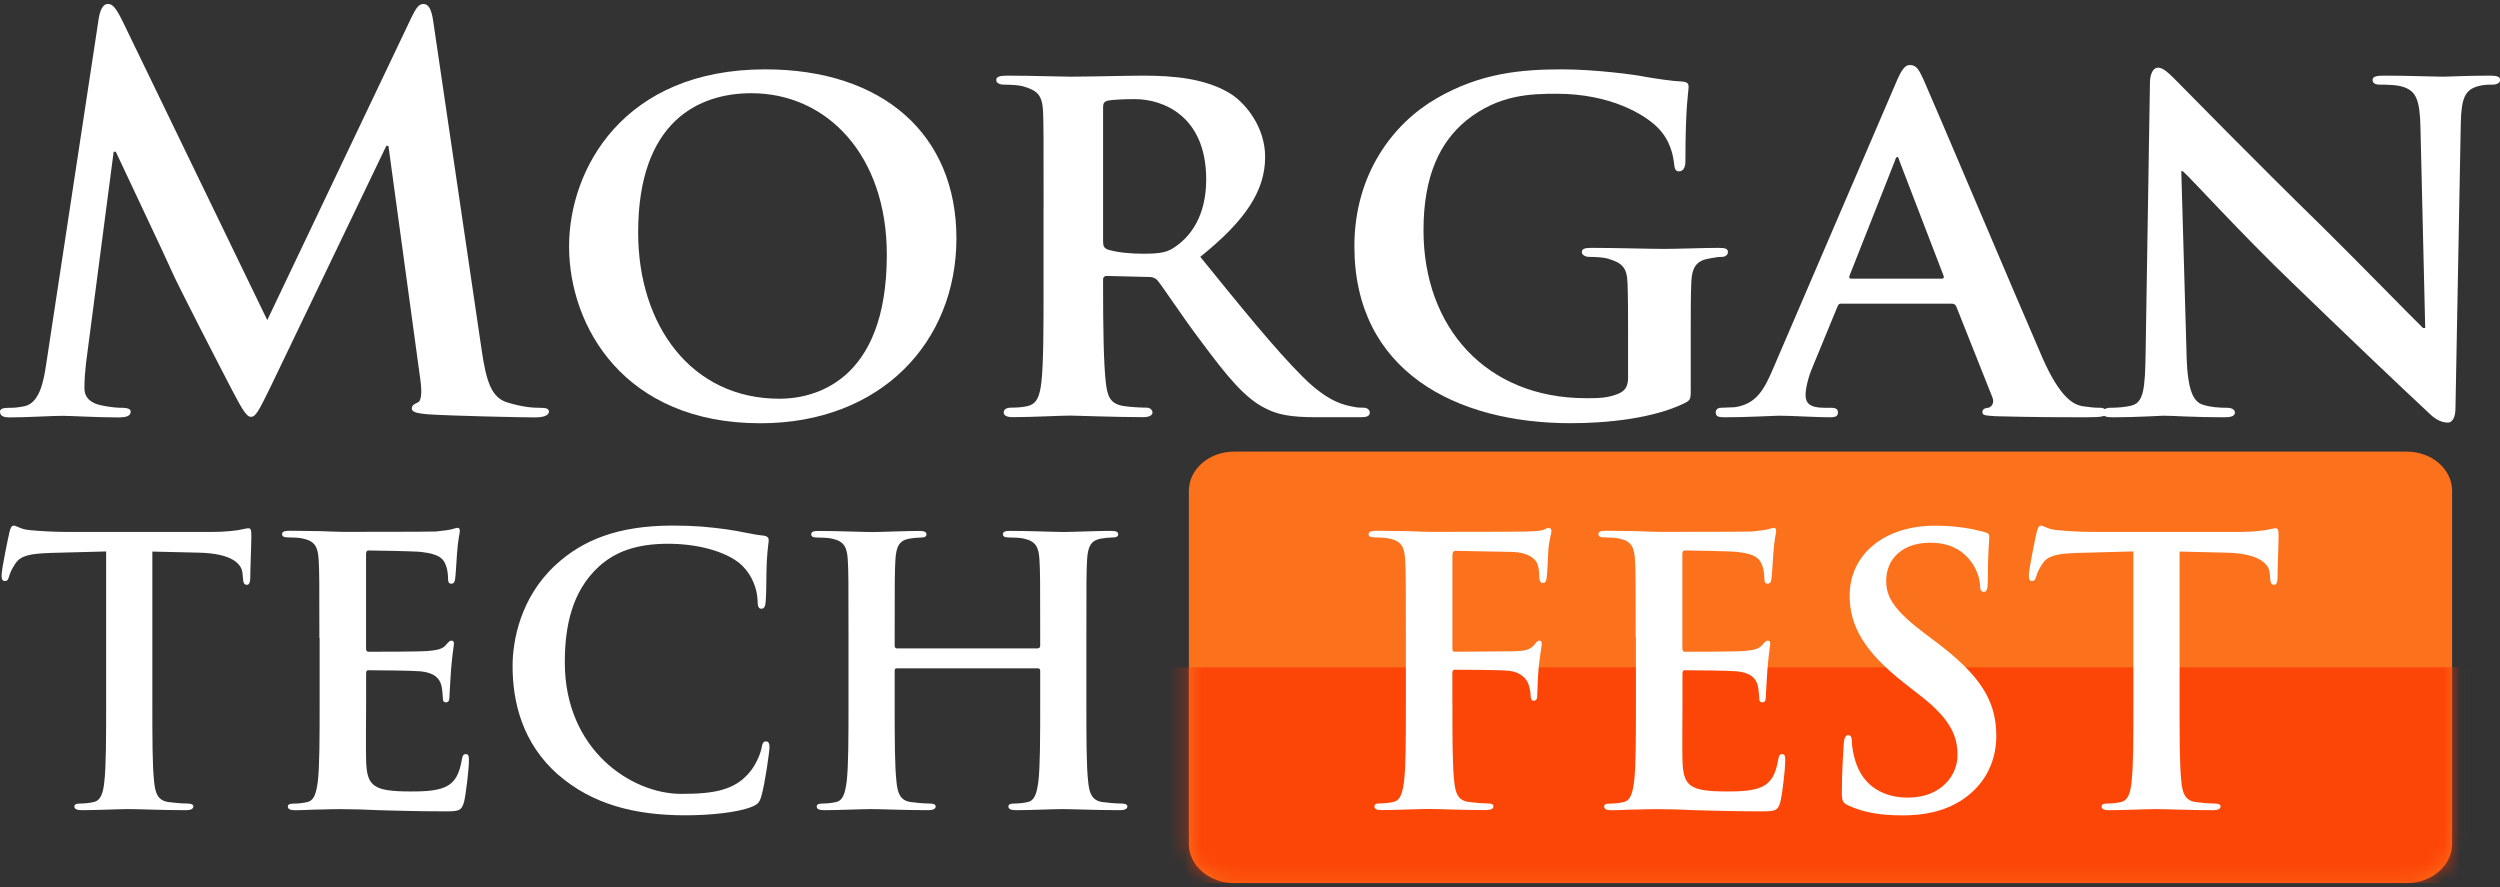 <svg width="155" height="55" viewBox="0 0 155 55" fill="none" xmlns="http://www.w3.org/2000/svg">
<rect x="0" y="0" width="155" height="55" fill="#333333" stroke="none"/>
<g id="Asset 4 1" clip-path="url(#clip0_306_8264)">
<g id="Layer 1">
<g id="Group">
<g id="Group_2">
<path id="Vector" d="M6.128 1.1C6.226 0.54 6.423 0.245 6.687 0.245C6.952 0.245 7.149 0.412 7.576 1.266L16.571 19.846L25.532 1.036C25.797 0.51 25.959 0.245 26.258 0.245C26.557 0.245 26.754 0.574 26.852 1.266L29.852 21.628C30.15 23.704 30.48 24.657 31.467 24.956C32.424 25.251 33.082 25.285 33.509 25.285C33.804 25.285 34.035 25.319 34.035 25.516C34.035 25.781 33.638 25.879 33.176 25.879C32.352 25.879 27.805 25.781 26.489 25.683C25.733 25.618 25.532 25.516 25.532 25.319C25.532 25.153 25.664 25.055 25.895 24.956C26.092 24.892 26.19 24.461 26.061 23.538L24.083 9.043H23.951L16.768 23.999C16.011 25.546 15.845 25.845 15.55 25.845C15.255 25.845 14.922 25.187 14.396 24.2C13.606 22.683 11.003 17.645 10.606 16.722C10.311 16.03 8.333 11.88 7.179 9.406H7.047L5.333 22.517C5.269 23.11 5.235 23.538 5.235 24.064C5.235 24.692 5.662 24.986 6.222 25.119C6.816 25.251 7.278 25.285 7.607 25.285C7.871 25.285 8.102 25.35 8.102 25.516C8.102 25.811 7.807 25.879 7.312 25.879C5.927 25.879 4.444 25.781 3.854 25.781C3.226 25.781 1.645 25.879 0.594 25.879C0.265 25.879 0 25.815 0 25.516C0 25.35 0.197 25.285 0.526 25.285C0.791 25.285 1.021 25.285 1.513 25.187C2.436 24.99 2.697 23.704 2.863 22.585L6.128 1.1Z" fill="white"/>
<path id="Vector_2" d="M35.283 15.269C35.283 10.492 38.642 4.3 47.44 4.3C54.756 4.3 59.298 8.351 59.298 14.777C59.298 21.204 54.619 26.242 47.141 26.242C38.706 26.242 35.283 20.247 35.283 15.273V15.269ZM54.983 15.795C54.983 9.603 51.261 5.779 46.582 5.779C43.351 5.779 39.565 7.492 39.565 14.411C39.565 20.175 42.86 24.722 48.329 24.722C50.372 24.722 54.983 23.765 54.983 15.795Z" fill="white"/>
<path id="Vector_3" d="M64.703 12.796C64.703 8.544 64.703 7.753 64.669 6.865C64.605 5.908 64.34 5.613 63.417 5.348C63.187 5.283 62.691 5.249 62.264 5.249C61.968 5.249 61.768 5.151 61.768 4.954C61.768 4.758 61.999 4.69 62.426 4.69C63.943 4.69 65.785 4.754 66.379 4.754C67.366 4.754 70.003 4.69 70.891 4.69C72.737 4.69 74.844 4.856 76.395 5.877C77.22 6.437 78.438 7.856 78.438 9.732C78.438 11.808 77.25 13.65 74.417 15.924C76.985 19.086 79.028 21.624 80.775 23.368C82.39 24.983 83.412 25.115 83.873 25.213C84.168 25.278 84.335 25.278 84.565 25.278C84.796 25.278 84.928 25.444 84.928 25.573C84.928 25.804 84.732 25.868 84.369 25.868H81.6C79.985 25.868 79.194 25.701 78.438 25.308C77.186 24.684 76.1 23.364 74.485 21.189C73.331 19.672 72.113 17.796 71.75 17.369C71.584 17.202 71.421 17.172 71.224 17.172L68.622 17.108C68.49 17.108 68.391 17.172 68.391 17.338V17.732C68.391 20.334 68.425 22.509 68.558 23.693C68.656 24.517 68.788 25.043 69.677 25.176C70.105 25.24 70.733 25.274 71.092 25.274C71.323 25.274 71.455 25.44 71.455 25.569C71.455 25.766 71.224 25.864 70.861 25.864C69.182 25.864 66.776 25.766 66.349 25.766C65.789 25.766 63.943 25.864 62.789 25.864C62.426 25.864 62.23 25.766 62.23 25.569C62.23 25.437 62.328 25.274 62.691 25.274C63.118 25.274 63.447 25.24 63.712 25.176C64.306 25.043 64.469 24.517 64.567 23.693C64.7 22.505 64.7 20.3 64.7 17.732V12.792L64.703 12.796ZM68.391 14.97C68.391 15.265 68.456 15.368 68.656 15.466C69.284 15.663 70.139 15.731 70.865 15.731C72.019 15.731 72.412 15.632 72.908 15.269C73.796 14.645 74.784 13.423 74.784 11.12C74.784 7.167 72.083 6.146 70.37 6.146C69.643 6.146 68.951 6.18 68.656 6.244C68.459 6.308 68.391 6.411 68.391 6.638V14.974V14.97Z" fill="white"/>
<path id="Vector_4" d="M104.828 23.999C104.828 24.756 104.828 24.79 104.465 24.986C102.521 25.944 99.654 26.238 97.381 26.238C90.266 26.238 83.972 23.008 83.972 15.269C83.972 10.787 86.377 7.659 89.044 6.112C91.813 4.497 94.415 4.3 96.851 4.3C98.86 4.3 101.398 4.629 101.992 4.761C102.585 4.86 103.607 5.026 104.299 5.056C104.628 5.09 104.692 5.189 104.692 5.386C104.692 5.715 104.496 6.471 104.496 9.996C104.496 10.424 104.329 10.624 104.102 10.624C103.906 10.624 103.837 10.492 103.807 10.261C103.743 9.637 103.576 8.744 102.82 7.954C101.965 7.065 99.79 5.813 96.526 5.813C94.945 5.813 92.936 5.847 90.924 7.458C89.309 8.775 88.257 10.851 88.257 14.278C88.257 20.308 92.146 24.688 98.338 24.688C99.094 24.688 99.688 24.688 100.38 24.393C100.808 24.196 100.94 23.897 100.94 23.405V20.837C100.94 19.453 100.94 18.397 100.906 17.543C100.872 16.585 100.577 16.291 99.654 16.026C99.423 15.961 98.928 15.927 98.534 15.927C98.27 15.927 98.073 15.795 98.073 15.632C98.073 15.402 98.304 15.368 98.697 15.368C100.214 15.368 102.287 15.432 103.145 15.432C104.068 15.432 105.581 15.368 106.538 15.368C106.932 15.368 107.132 15.402 107.132 15.632C107.132 15.799 106.966 15.927 106.769 15.927C106.538 15.927 106.307 15.961 105.978 16.026C105.188 16.158 104.893 16.552 104.859 17.543C104.825 18.397 104.825 19.521 104.825 20.901V23.999H104.828Z" fill="white"/>
<path id="Vector_5" d="M114.183 18.825C114.017 18.825 113.986 18.859 113.918 19.021L112.371 22.777C112.076 23.47 111.944 24.162 111.944 24.491C111.944 24.986 112.209 25.282 113.098 25.282H113.525C113.888 25.282 113.952 25.414 113.952 25.577C113.952 25.807 113.786 25.872 113.491 25.872C112.534 25.872 111.184 25.773 110.261 25.773C109.966 25.773 108.415 25.872 106.902 25.872C106.539 25.872 106.376 25.807 106.376 25.577C106.376 25.41 106.474 25.282 106.705 25.282C106.97 25.282 107.299 25.247 107.56 25.247C108.876 25.051 109.372 24.192 109.966 22.777L117.542 5.151C117.871 4.36 118.102 4.031 118.397 4.031C118.824 4.031 118.957 4.296 119.252 4.92C119.944 6.467 124.785 17.932 126.631 22.184C127.751 24.722 128.576 25.081 129.101 25.183C129.529 25.247 129.858 25.282 130.187 25.282C130.452 25.282 130.584 25.38 130.584 25.577C130.584 25.807 130.418 25.872 129.332 25.872C128.311 25.872 126.204 25.872 123.764 25.807C123.238 25.773 122.909 25.773 122.909 25.577C122.909 25.41 122.974 25.312 123.272 25.282C123.469 25.247 123.666 24.986 123.537 24.657L121.298 19.025C121.234 18.859 121.132 18.829 121.003 18.829H114.183V18.825ZM120.375 17.278C120.507 17.278 120.541 17.213 120.507 17.111L117.773 9.996C117.739 9.898 117.708 9.732 117.64 9.732C117.542 9.732 117.508 9.898 117.474 9.996L114.675 17.081C114.611 17.213 114.675 17.278 114.773 17.278H120.375Z" fill="white"/>
<path id="Vector_6" d="M135.566 22.055C135.63 24.23 135.993 24.888 136.553 25.085C137.048 25.251 137.608 25.282 138.07 25.282C138.399 25.282 138.565 25.414 138.565 25.577C138.565 25.807 138.3 25.872 137.907 25.872C136.031 25.872 134.677 25.773 134.151 25.773C133.886 25.773 132.506 25.872 131.023 25.872C130.63 25.872 130.365 25.838 130.365 25.577C130.365 25.41 130.561 25.282 130.826 25.282C131.223 25.282 131.749 25.248 132.143 25.149C132.899 24.953 132.997 24.192 133.031 21.756L133.296 5.151C133.296 4.591 133.493 4.194 133.792 4.194C134.155 4.194 134.548 4.622 135.044 5.117C135.407 5.48 139.757 9.928 143.97 14.044C145.949 15.988 149.803 19.941 150.231 20.338H150.363L150.068 7.886C150.034 6.172 149.773 5.677 149.081 5.416C148.653 5.249 147.961 5.249 147.564 5.249C147.201 5.249 147.102 5.117 147.102 4.954C147.102 4.724 147.397 4.69 147.829 4.69C149.345 4.69 150.892 4.754 151.517 4.754C151.846 4.754 152.935 4.69 154.35 4.69C154.743 4.69 155.008 4.724 155.008 4.954C155.008 5.121 154.841 5.249 154.512 5.249C154.217 5.249 153.987 5.249 153.623 5.348C152.833 5.578 152.602 6.074 152.568 7.655L152.239 25.312C152.239 25.936 152.008 26.201 151.778 26.201C151.282 26.201 150.889 25.906 150.59 25.607C148.778 23.927 145.154 20.466 142.125 17.535C138.962 14.505 135.899 11.112 135.339 10.617H135.24L135.569 22.048L135.566 22.055Z" fill="white"/>
</g>
<g id="Group_3">
<path id="Vector_7" fill-rule="evenodd" clip-rule="evenodd" d="M149.231 28.001H76.508C74.969 28.001 73.71 29.094 73.71 30.426V52.327C73.71 53.662 74.969 54.751 76.508 54.751H149.231C150.771 54.751 152.03 53.658 152.03 52.327V30.426C152.03 29.091 150.771 28.001 149.231 28.001Z" fill="#FC711B"/>
<g id="Clip path group">
<mask id="mask0_306_8264" style="mask-type:luminance" maskUnits="userSpaceOnUse" x="73" y="28" width="80" height="27">
<g id="clippath">
<path id="Vector_8" d="M149.232 28.001H76.509C74.969 28.001 73.71 29.094 73.71 30.426V52.327C73.71 53.662 74.969 54.751 76.509 54.751H149.232C150.771 54.751 152.031 53.658 152.031 52.327V30.426C152.031 29.091 150.771 28.001 149.232 28.001Z" fill="white"/>
</g>
</mask>
<g mask="url(#mask0_306_8264)">
<g id="Group_4">
<path id="Vector_9" opacity="0.71" d="M158.846 41.376H46.782V72.067H158.846V41.376Z" fill="#FC3400"/>
</g>
</g>
</g>
<g id="Group_5">
<path id="Vector_10" d="M90.05 43.581C90.05 45.779 90.05 47.5 90.163 48.461C90.231 49.127 90.367 49.63 91.056 49.72C91.377 49.766 91.88 49.811 92.202 49.811C92.501 49.811 92.592 49.879 92.592 49.993C92.592 50.152 92.433 50.224 92.088 50.224C90.644 50.224 89.202 50.155 88.605 50.155C88.007 50.155 86.566 50.224 85.696 50.224C85.374 50.224 85.216 50.178 85.216 49.993C85.216 49.879 85.306 49.811 85.56 49.811C85.904 49.811 86.18 49.766 86.385 49.72C86.842 49.63 86.956 49.127 87.05 48.461C87.164 47.5 87.164 45.779 87.164 43.581V39.549C87.164 36.066 87.164 35.426 87.118 34.693C87.073 33.913 86.888 33.546 86.135 33.388C85.95 33.342 85.564 33.319 85.242 33.319C85.011 33.319 84.853 33.274 84.853 33.138C84.853 32.956 85.034 32.907 85.378 32.907C85.976 32.907 86.638 32.93 87.236 32.93C87.829 32.953 88.359 32.975 88.677 32.975C89.547 32.975 94.199 32.975 94.725 32.953C95.16 32.93 95.436 32.93 95.663 32.862C95.799 32.816 95.916 32.726 96.03 32.726C96.121 32.726 96.189 32.816 96.189 32.934C96.189 33.093 96.075 33.369 96.007 33.966C95.984 34.197 95.939 35.547 95.894 35.824C95.871 36.005 95.826 36.145 95.663 36.145C95.5 36.145 95.455 36.032 95.432 35.778C95.432 35.596 95.432 35.23 95.296 34.908C95.137 34.587 94.653 34.242 93.783 34.22L90.254 34.152C90.118 34.152 90.05 34.22 90.05 34.473V40.2C90.05 40.336 90.072 40.408 90.209 40.408L93.14 40.385C93.53 40.385 93.851 40.385 94.169 40.362C94.604 40.34 94.925 40.249 95.152 39.95C95.266 39.814 95.311 39.719 95.451 39.719C95.542 39.719 95.587 39.788 95.587 39.924C95.587 40.06 95.474 40.635 95.402 41.342C95.357 41.8 95.311 42.855 95.311 43.014C95.311 43.222 95.311 43.449 95.081 43.449C94.944 43.449 94.899 43.29 94.899 43.127C94.899 42.965 94.853 42.693 94.763 42.416C94.649 42.095 94.305 41.683 93.594 41.592C93.023 41.524 90.594 41.524 90.205 41.524C90.091 41.524 90.046 41.569 90.046 41.732V43.589L90.05 43.581Z" fill="white"/>
<path id="Vector_11" d="M101.412 39.549C101.412 36.066 101.412 35.426 101.367 34.693C101.321 33.913 101.136 33.546 100.383 33.388C100.202 33.342 99.812 33.319 99.491 33.319C99.237 33.319 99.101 33.274 99.101 33.115C99.101 32.956 99.26 32.907 99.604 32.907C100.224 32.907 100.886 32.93 101.461 32.93C102.055 32.953 102.585 32.975 102.906 32.975C103.64 32.975 108.198 32.975 108.633 32.953C109.068 32.907 109.435 32.862 109.616 32.816C109.73 32.794 109.87 32.726 109.983 32.726C110.097 32.726 110.12 32.816 110.12 32.934C110.12 33.093 110.006 33.369 109.938 34.424C109.915 34.655 109.87 35.661 109.825 35.937C109.802 36.05 109.756 36.19 109.594 36.19C109.431 36.19 109.39 36.077 109.39 35.869C109.39 35.71 109.367 35.32 109.253 35.044C109.094 34.632 108.864 34.356 107.718 34.22C107.328 34.174 104.922 34.129 104.465 34.129C104.351 34.129 104.306 34.197 104.306 34.36V40.154C104.306 40.313 104.329 40.408 104.465 40.408C104.968 40.408 107.604 40.408 108.13 40.362C108.678 40.317 109.023 40.249 109.231 40.018C109.39 39.837 109.484 39.719 109.598 39.719C109.688 39.719 109.756 39.765 109.756 39.901C109.756 40.037 109.666 40.404 109.575 41.573C109.552 42.031 109.484 42.946 109.484 43.109C109.484 43.29 109.484 43.544 109.28 43.544C109.121 43.544 109.076 43.453 109.076 43.339C109.053 43.109 109.053 42.814 108.985 42.515C108.871 42.057 108.55 41.713 107.703 41.622C107.268 41.577 104.998 41.554 104.45 41.554C104.336 41.554 104.313 41.645 104.313 41.785V43.593C104.313 44.372 104.291 46.479 104.313 47.145C104.359 48.726 104.726 49.07 107.063 49.07C107.661 49.07 108.622 49.07 109.216 48.794C109.809 48.518 110.086 48.037 110.248 47.099C110.294 46.846 110.339 46.755 110.502 46.755C110.683 46.755 110.683 46.937 110.683 47.167C110.683 47.693 110.502 49.251 110.384 49.709C110.225 50.303 110.017 50.303 109.147 50.303C107.43 50.303 106.171 50.258 105.183 50.235C104.2 50.19 103.489 50.167 102.8 50.167C102.547 50.167 102.044 50.167 101.495 50.19C100.97 50.19 100.372 50.235 99.914 50.235C99.615 50.235 99.457 50.167 99.457 50.004C99.457 49.891 99.547 49.823 99.823 49.823C100.168 49.823 100.444 49.777 100.648 49.732C101.106 49.641 101.219 49.138 101.314 48.472C101.427 47.511 101.427 45.7 101.427 43.593V39.561L101.412 39.549Z" fill="white"/>
<path id="Vector_12" d="M114.629 49.951C114.262 49.792 114.194 49.675 114.194 49.172C114.194 47.912 114.285 46.539 114.307 46.172C114.33 45.828 114.398 45.579 114.583 45.579C114.788 45.579 114.814 45.783 114.814 45.968C114.814 46.267 114.905 46.747 115.018 47.137C115.522 48.831 116.876 49.452 118.294 49.452C120.356 49.452 121.365 48.056 121.365 46.842C121.365 45.718 121.021 44.667 119.122 43.177L118.067 42.352C115.548 40.381 114.678 38.778 114.678 36.924C114.678 34.405 116.785 32.593 119.97 32.593C121.46 32.593 122.421 32.824 123.015 32.983C123.223 33.028 123.336 33.096 123.336 33.259C123.336 33.558 123.245 34.22 123.245 36.009C123.245 36.512 123.177 36.697 122.992 36.697C122.833 36.697 122.761 36.561 122.761 36.285C122.761 36.081 122.648 35.37 122.167 34.772C121.823 34.337 121.157 33.648 119.671 33.648C117.976 33.648 116.944 34.632 116.944 36.009C116.944 37.064 117.47 37.866 119.372 39.307L120.015 39.788C122.788 41.872 123.771 43.453 123.771 45.628C123.771 46.955 123.268 48.536 121.619 49.614C120.473 50.348 119.191 50.553 117.976 50.553C116.649 50.553 115.616 50.394 114.633 49.959L114.629 49.951Z" fill="white"/>
<path id="Vector_13" d="M132.267 34.189L128.855 34.28C127.527 34.326 126.975 34.439 126.634 34.946C126.404 35.29 126.29 35.566 126.245 35.748C126.199 35.929 126.131 36.024 125.991 36.024C125.833 36.024 125.787 35.91 125.787 35.657C125.787 35.29 126.222 33.206 126.267 33.024C126.336 32.726 126.404 32.589 126.544 32.589C126.725 32.589 126.956 32.82 127.527 32.865C128.193 32.934 129.063 32.979 129.819 32.979H138.89C139.624 32.979 140.127 32.911 140.471 32.865C140.815 32.797 140.997 32.752 141.091 32.752C141.25 32.752 141.273 32.888 141.273 33.232C141.273 33.713 141.205 35.294 141.205 35.892C141.182 36.122 141.137 36.258 141 36.258C140.815 36.258 140.77 36.145 140.747 35.801L140.724 35.547C140.679 34.953 140.059 34.31 138.02 34.265L135.134 34.197V43.589C135.134 45.696 135.134 47.508 135.247 48.491C135.315 49.134 135.451 49.637 136.14 49.728C136.461 49.773 136.964 49.819 137.309 49.819C137.562 49.819 137.676 49.887 137.676 50C137.676 50.159 137.494 50.231 137.241 50.231C135.728 50.231 134.286 50.163 133.643 50.163C133.118 50.163 131.673 50.231 130.757 50.231C130.459 50.231 130.3 50.163 130.3 50C130.3 49.887 130.39 49.819 130.667 49.819C131.011 49.819 131.283 49.773 131.491 49.728C131.949 49.637 132.089 49.134 132.157 48.468C132.27 47.508 132.27 45.696 132.27 43.589V34.197L132.267 34.189Z" fill="white"/>
</g>
<g id="Group_6">
<path id="Vector_14" d="M6.585 34.19L3.173 34.28C1.846 34.326 1.293 34.439 0.949 34.946C0.718 35.29 0.605 35.566 0.56 35.748C0.514 35.929 0.446 36.024 0.306 36.024C0.147 36.024 0.098 35.91 0.098 35.657C0.098 35.29 0.533 33.206 0.579 33.025C0.647 32.726 0.715 32.59 0.855 32.59C1.036 32.59 1.267 32.82 1.838 32.866C2.504 32.934 3.374 32.979 4.13 32.979H13.201C13.935 32.979 14.438 32.911 14.782 32.866C15.126 32.797 15.308 32.752 15.402 32.752C15.561 32.752 15.584 32.888 15.584 33.233C15.584 33.713 15.516 35.294 15.516 35.892C15.493 36.122 15.448 36.258 15.311 36.258C15.13 36.258 15.081 36.145 15.058 35.801L15.035 35.547C14.99 34.953 14.37 34.31 12.331 34.265L9.445 34.197V43.589C9.445 45.696 9.445 47.508 9.558 48.491C9.626 49.134 9.762 49.637 10.451 49.728C10.772 49.773 11.275 49.819 11.62 49.819C11.873 49.819 11.987 49.887 11.987 50C11.987 50.159 11.801 50.231 11.552 50.231C10.039 50.231 8.597 50.163 7.954 50.163C7.429 50.163 5.984 50.231 5.068 50.231C4.77 50.231 4.611 50.163 4.611 50C4.611 49.887 4.701 49.819 4.978 49.819C5.322 49.819 5.598 49.773 5.802 49.728C6.26 49.637 6.4 49.134 6.468 48.468C6.581 47.508 6.581 45.696 6.581 43.589V34.197L6.585 34.19Z" fill="white"/>
<path id="Vector_15" d="M19.801 39.549C19.801 36.066 19.801 35.426 19.756 34.693C19.711 33.913 19.525 33.546 18.773 33.388C18.591 33.342 18.201 33.319 17.88 33.319C17.626 33.319 17.49 33.274 17.49 33.115C17.49 32.956 17.649 32.907 17.993 32.907C18.61 32.907 19.276 32.93 19.851 32.93C20.448 32.953 20.974 32.975 21.295 32.975C22.029 32.975 26.587 32.975 27.022 32.953C27.457 32.907 27.824 32.862 28.006 32.816C28.119 32.794 28.259 32.726 28.372 32.726C28.486 32.726 28.509 32.816 28.509 32.934C28.509 33.093 28.395 33.369 28.327 34.424C28.305 34.655 28.259 35.661 28.214 35.937C28.191 36.05 28.146 36.19 27.983 36.19C27.82 36.19 27.779 36.077 27.779 35.869C27.779 35.71 27.756 35.32 27.642 35.044C27.484 34.632 27.253 34.356 26.107 34.22C25.717 34.174 23.311 34.129 22.854 34.129C22.74 34.129 22.695 34.197 22.695 34.36V40.154C22.695 40.313 22.718 40.408 22.854 40.408C23.357 40.408 25.993 40.408 26.519 40.362C27.068 40.317 27.412 40.249 27.62 40.018C27.779 39.837 27.873 39.719 27.987 39.719C28.078 39.719 28.146 39.765 28.146 39.901C28.146 40.037 28.055 40.404 27.96 41.573C27.938 42.031 27.869 42.946 27.869 43.109C27.869 43.29 27.869 43.544 27.665 43.544C27.506 43.544 27.461 43.453 27.461 43.339C27.438 43.109 27.438 42.814 27.37 42.515C27.257 42.057 26.935 41.713 26.088 41.622C25.653 41.577 23.383 41.554 22.835 41.554C22.721 41.554 22.699 41.645 22.699 41.785V43.593C22.699 44.372 22.676 46.479 22.699 47.145C22.744 48.726 23.111 49.07 25.449 49.07C26.046 49.07 27.007 49.07 27.601 48.794C28.198 48.518 28.471 48.037 28.634 47.099C28.679 46.846 28.724 46.755 28.887 46.755C29.072 46.755 29.072 46.937 29.072 47.167C29.072 47.693 28.887 49.251 28.773 49.709C28.615 50.303 28.407 50.303 27.537 50.303C25.819 50.303 24.56 50.258 23.573 50.235C22.589 50.19 21.878 50.167 21.189 50.167C20.936 50.167 20.433 50.167 19.885 50.19C19.359 50.19 18.761 50.235 18.303 50.235C18.005 50.235 17.846 50.167 17.846 50.004C17.846 49.891 17.937 49.823 18.213 49.823C18.557 49.823 18.829 49.777 19.037 49.732C19.495 49.641 19.608 49.138 19.703 48.472C19.817 47.511 19.817 45.7 19.817 43.593V39.561L19.801 39.549Z" fill="white"/>
<path id="Vector_16" d="M34.621 48.049C32.374 46.078 31.78 43.513 31.78 41.289C31.78 39.731 32.261 37.03 34.462 35.014C36.111 33.501 38.286 32.586 41.702 32.586C43.124 32.586 43.971 32.676 45.023 32.816C45.893 32.93 46.627 33.138 47.315 33.206C47.569 33.229 47.659 33.342 47.659 33.482C47.659 33.664 47.591 33.94 47.546 34.742C47.5 35.498 47.523 36.758 47.478 37.215C47.455 37.56 47.41 37.741 47.202 37.741C47.02 37.741 46.971 37.56 46.971 37.238C46.948 36.527 46.649 35.725 46.078 35.131C45.322 34.329 43.536 33.713 41.429 33.713C39.436 33.713 38.131 34.216 37.125 35.131C35.453 36.667 35.018 38.842 35.018 41.066C35.018 46.517 39.164 49.221 42.235 49.221C44.274 49.221 45.511 48.99 46.426 47.939C46.816 47.504 47.115 46.838 47.205 46.426C47.273 46.059 47.319 45.968 47.504 45.968C47.663 45.968 47.709 46.127 47.709 46.312C47.709 46.589 47.432 48.582 47.205 49.357C47.092 49.747 47.001 49.86 46.611 50.023C45.696 50.39 43.952 50.549 42.489 50.549C39.349 50.549 36.717 49.86 34.632 48.052L34.621 48.049Z" fill="white"/>
<path id="Vector_17" d="M64.356 40.192C64.424 40.192 64.492 40.147 64.492 40.033V39.553C64.492 36.069 64.492 35.43 64.446 34.696C64.401 33.917 64.216 33.55 63.463 33.391C63.281 33.346 62.892 33.323 62.57 33.323C62.317 33.323 62.181 33.278 62.181 33.119C62.181 32.96 62.339 32.911 62.661 32.915C63.898 32.915 65.339 32.983 65.959 32.983C66.508 32.983 67.953 32.915 68.845 32.915C69.167 32.915 69.326 32.96 69.326 33.123C69.326 33.285 69.19 33.327 68.913 33.327C68.732 33.327 68.524 33.35 68.248 33.395C67.631 33.508 67.446 33.898 67.4 34.7C67.355 35.434 67.355 36.073 67.355 39.557V43.589C67.355 45.696 67.355 47.508 67.469 48.491C67.537 49.134 67.673 49.637 68.361 49.728C68.683 49.773 69.186 49.819 69.53 49.819C69.783 49.819 69.897 49.887 69.897 50C69.897 50.159 69.715 50.231 69.439 50.231C67.949 50.231 66.508 50.163 65.865 50.163C65.339 50.163 63.894 50.231 63.001 50.231C62.68 50.231 62.521 50.163 62.521 50C62.521 49.887 62.612 49.819 62.888 49.819C63.232 49.819 63.508 49.773 63.712 49.728C64.17 49.637 64.284 49.134 64.378 48.468C64.492 47.508 64.492 45.696 64.492 43.589V41.573C64.492 41.482 64.424 41.437 64.356 41.437H55.607C55.538 41.437 55.47 41.459 55.47 41.573V43.589C55.47 45.696 55.47 47.508 55.584 48.491C55.652 49.134 55.788 49.637 56.477 49.728C56.798 49.773 57.301 49.819 57.645 49.819C57.899 49.819 58.012 49.887 58.012 50C58.012 50.159 57.831 50.231 57.555 50.231C56.064 50.231 54.623 50.163 53.98 50.163C53.454 50.163 52.009 50.231 51.094 50.231C50.795 50.231 50.636 50.163 50.636 50C50.636 49.887 50.727 49.819 51.003 49.819C51.347 49.819 51.624 49.773 51.828 49.728C52.285 49.637 52.399 49.134 52.493 48.468C52.607 47.508 52.607 45.696 52.607 43.589V39.557C52.607 36.073 52.607 35.434 52.562 34.7C52.516 33.921 52.331 33.554 51.578 33.395C51.393 33.35 51.007 33.327 50.685 33.327C50.432 33.327 50.296 33.282 50.296 33.123C50.296 32.964 50.455 32.915 50.776 32.919C52.013 32.919 53.454 32.987 54.075 32.987C54.623 32.987 56.068 32.919 56.961 32.919C57.282 32.919 57.441 32.964 57.441 33.127C57.441 33.289 57.305 33.331 57.029 33.331C56.847 33.331 56.639 33.353 56.363 33.399C55.746 33.512 55.561 33.902 55.516 34.704C55.47 35.438 55.47 36.077 55.47 39.561V40.041C55.47 40.154 55.538 40.2 55.607 40.2H64.356V40.192Z" fill="white"/>
</g>
</g>
</g>
</g>
</g>
<defs>
<clipPath id="clip0_306_8264">
<rect width="155" height="54.51" fill="white" transform="translate(0 0.245)"/>
</clipPath>
</defs>
</svg>
